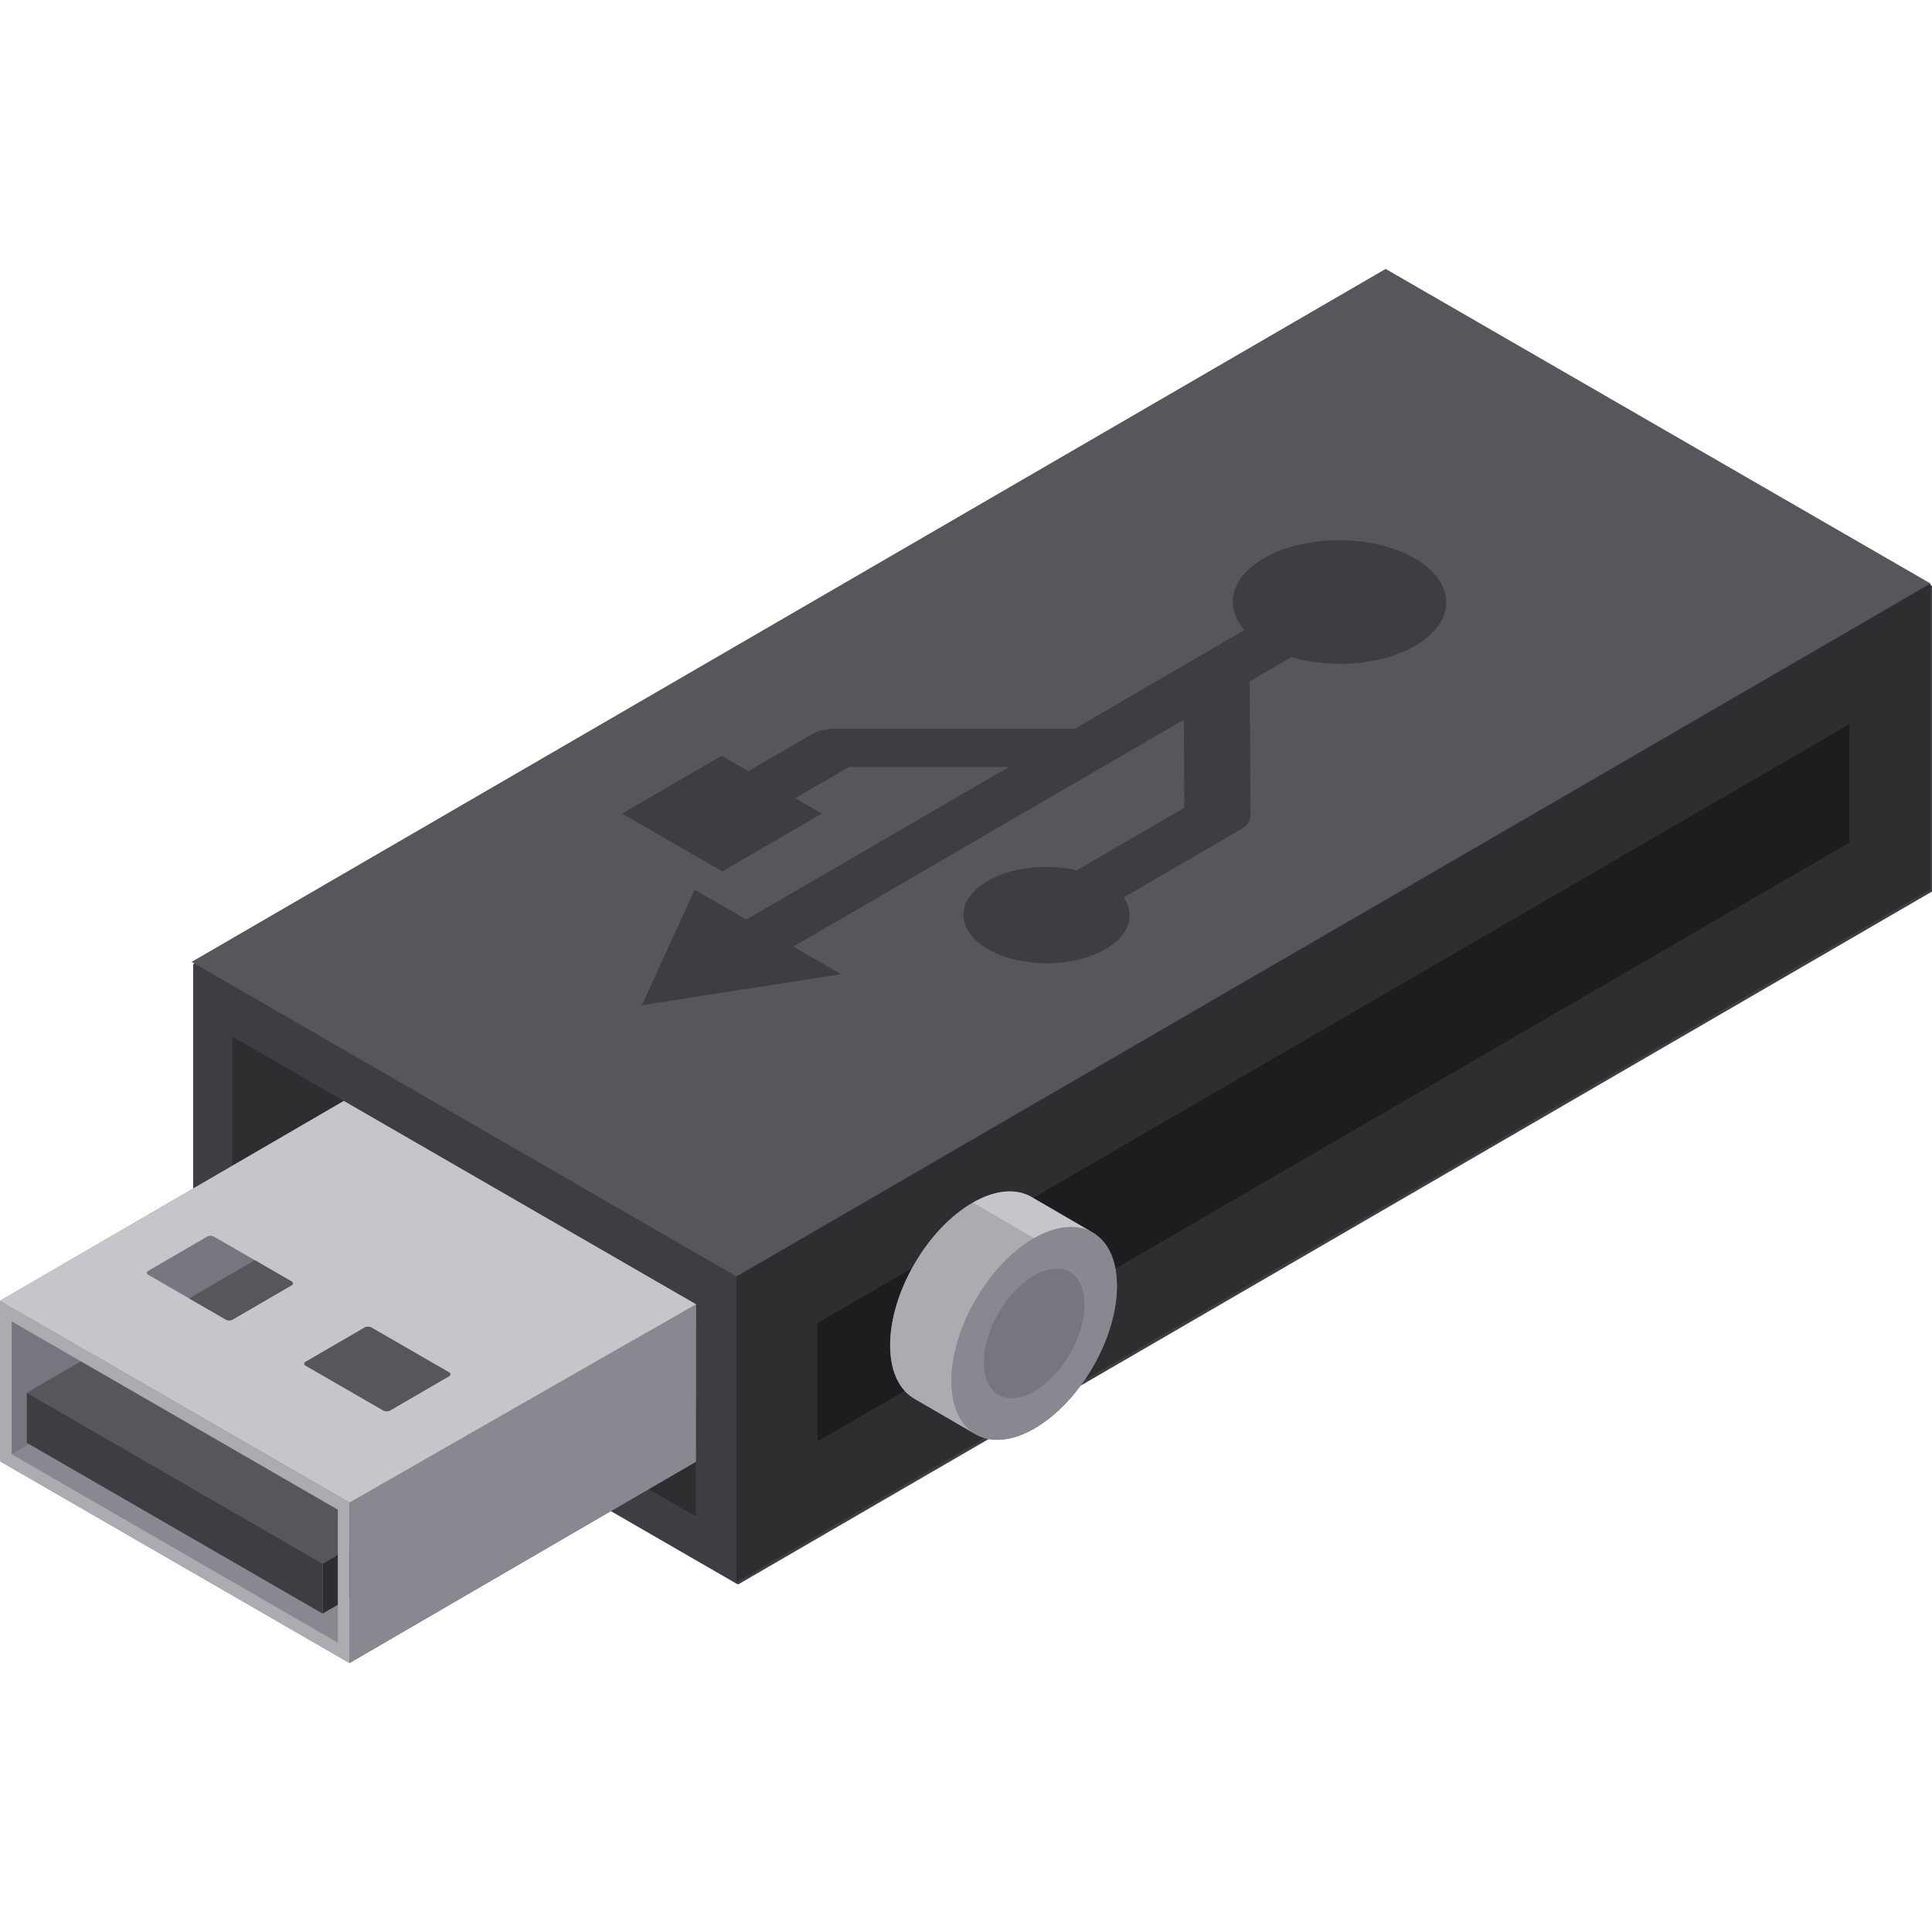 <?xml version="1.0" encoding="iso-8859-1"?>
<!-- Generator: Adobe Illustrator 19.0.0, SVG Export Plug-In . SVG Version: 6.00 Build 0)  -->
<svg version="1.1" id="Layer_1" xmlns="http://www.w3.org/2000/svg" xmlns:xlink="http://www.w3.org/1999/xlink" x="0px" y="0px"
	 viewBox="0 0 512 512" style="enable-background:new 0 0 512 512;" xml:space="preserve">
<polygon style="fill:#3E3D43;" points="367.613,71.907 51.186,255.55 51.186,336.551 195.574,419.913 512,236.27 512,155.269 "/>
<g>
	<polygon style="fill:#2E2E30;" points="61.511,330.901 61.511,274.672 184.444,345.648 184.444,401.877 	"/>
	<polygon style="fill:#2E2E30;" points="195.171,338.274 511.598,154.631 511.598,235.633 195.171,419.276 	"/>
</g>
<polygon style="fill:#1D1D1F;" points="216.624,350.628 490.145,191.886 490.145,223.279 216.624,382.021 "/>
<polygon style="fill:#57565C;" points="50.784,254.912 367.211,71.269 511.598,154.631 195.171,338.274 "/>
<g style="enable-background:new    ;">
	<path style="fill:#3E3D43;" d="M374.911,147.966c-11.082-6.398-28.991-6.398-39.998-0.002c-8.85,5.143-10.54,12.856-5.106,19.005
		l-44.984,26.142h-63.54c-2.329,0-4.555,0.537-6.193,1.489l-16.793,9.759l-7.052-4.071l-26.371,15.326l26.544,15.324l26.371-15.326
		l-7.052-4.071l14.232-8.27h42.372l-69.548,40.417l-13.691-7.905l-13.982,30.594l52.772-8.198l-12.658-7.308l103.492-60.143
		l0.135,23.348l-28.49,16.556c-7.928-1.808-17.279-0.862-23.661,2.846c-8.579,4.985-8.533,13.067,0.098,18.051
		c8.635,4.985,22.589,4.985,31.167,0c6.381-3.708,7.983-9.128,4.836-13.714l31.048-18.043c1.642-0.954,2.558-2.243,2.55-3.592
		l-0.204-35.609l11.045-6.418c10.636,3.129,23.944,2.123,32.793-3.02C386.049,164.735,385.991,154.362,374.911,147.966"/>
</g>
<path style="fill:#898890;" d="M91.112,291.767L0,344.717v42.532l92.632,53.482l91.812-53.355v-41.728L91.112,291.767z
	 M89.425,435.275l0.099-0.057v0.057H89.425z"/>
<g style="enable-background:new    ;">
	<polygon style="fill:#77767E;" points="3.087,350.171 94.898,296.817 94.797,332.015 3.087,385.37 	"/>
	<polygon style="fill:#2E2E30;" points="85.494,414.35 177.305,360.996 177.267,374.267 85.494,427.621 	"/>
	<polygon style="fill:#57565C;" points="7.097,369.088 98.908,315.733 177.305,360.996 85.494,414.35 	"/>
	<path style="fill:#ACABB1;" d="M0,344.717l92.632,53.481v42.532L0,387.249V344.717z M89.526,435.275v-35.198L3.087,350.171v35.198
		l86.34,49.905"/>
	<polygon style="fill:#3E3D43;" points="85.494,414.35 85.494,427.621 7.097,382.359 7.097,369.088 	"/>
	<polygon style="fill:#898890;" points="92.632,398.198 184.444,345.648 184.324,387.375 92.632,440.731 	"/>
	<polygon style="fill:#C6C5CB;" points="0,344.717 91.112,291.767 184.444,345.648 92.632,398.198 	"/>
</g>
<path style="fill:#77767E;" d="M77.263,339.592c0.491,0.283,0.493,0.741,0.006,1.024l-15.642,9.091
	c-0.488,0.283-1.278,0.283-1.768,0l-20.584-11.885c-0.488-0.282-0.493-0.741-0.006-1.024l15.642-9.09
	c0.488-0.283,1.28-0.282,1.768,0L77.263,339.592 M118.995,363.686l-20.584-11.885c-0.49-0.283-1.281-0.283-1.768,0L81,360.891
	c-0.488,0.283-0.486,0.741,0.005,1.024L101.59,373.8c0.488,0.282,1.281,0.283,1.768,0L119,364.709
	C119.488,364.427,119.483,363.968,118.995,363.686"/>
<g>
	<path style="fill:#57565C;" d="M59.858,349.706c0.491,0.283,1.281,0.283,1.768,0l15.642-9.091c0.487-0.283,0.485-0.741-0.006-1.024
		l-9.737-5.622L50.12,344.085L59.858,349.706z"/>
	<path style="fill:#57565C;" d="M103.359,373.801l15.642-9.091c0.488-0.283,0.482-0.743-0.006-1.024l-20.584-11.885
		c-0.49-0.283-1.281-0.283-1.768,0L81,360.891c-0.488,0.283-0.485,0.741,0.005,1.024L101.59,373.8
		C102.078,374.083,102.871,374.084,103.359,373.801z"/>
</g>
<path style="fill:#898890;" d="M235.9,356.592c0.02,6.913,2.46,11.776,6.396,14.063l16.242,9.439
	c-0.015-0.008-0.028-0.019-0.043-0.027c3.99,2.345,9.528,2.03,15.644-1.5c12.108-6.99,21.894-23.936,21.854-37.852
	c-0.02-6.934-2.476-11.806-6.434-14.084c0.013,0.007,0.026,0.014,0.039,0.021l-16.242-9.439c-3.986-2.317-9.508-1.991-15.6,1.528
	C245.646,325.73,235.861,342.678,235.9,356.592z"/>
<path style="fill:#C6C5CB;" d="M289.597,326.652l-16.242-9.439c-3.986-2.317-9.508-1.991-15.6,1.528l16.242,9.439
	C280.089,324.661,285.61,324.334,289.597,326.652z"/>
<path style="fill:#ACABB1;" d="M242.296,370.656l16.242,9.439c-3.935-2.287-6.376-7.15-6.396-14.063
	c-0.04-13.914,9.746-30.862,21.854-37.852l-16.242-9.439c-12.108,6.99-21.894,23.939-21.854,37.852
	C235.92,363.505,238.36,368.368,242.296,370.656z"/>
<path style="fill:#898890;" d="M273.996,328.178c-12.108,6.99-21.894,23.939-21.854,37.852c0.04,13.916,9.888,19.526,21.997,12.536
	c12.108-6.99,21.894-23.936,21.854-37.852C295.954,326.8,286.105,321.188,273.996,328.178z"/>
<path style="fill:#77767E;" d="M274.024,338.039c-7.37,4.255-13.325,14.569-13.301,23.037c0.024,8.469,6.019,11.884,13.387,7.629
	c7.37-4.255,13.325-14.568,13.301-23.037C287.388,337.201,281.393,333.785,274.024,338.039z"/>
<g>
</g>
<g>
</g>
<g>
</g>
<g>
</g>
<g>
</g>
<g>
</g>
<g>
</g>
<g>
</g>
<g>
</g>
<g>
</g>
<g>
</g>
<g>
</g>
<g>
</g>
<g>
</g>
<g>
</g>
</svg>
